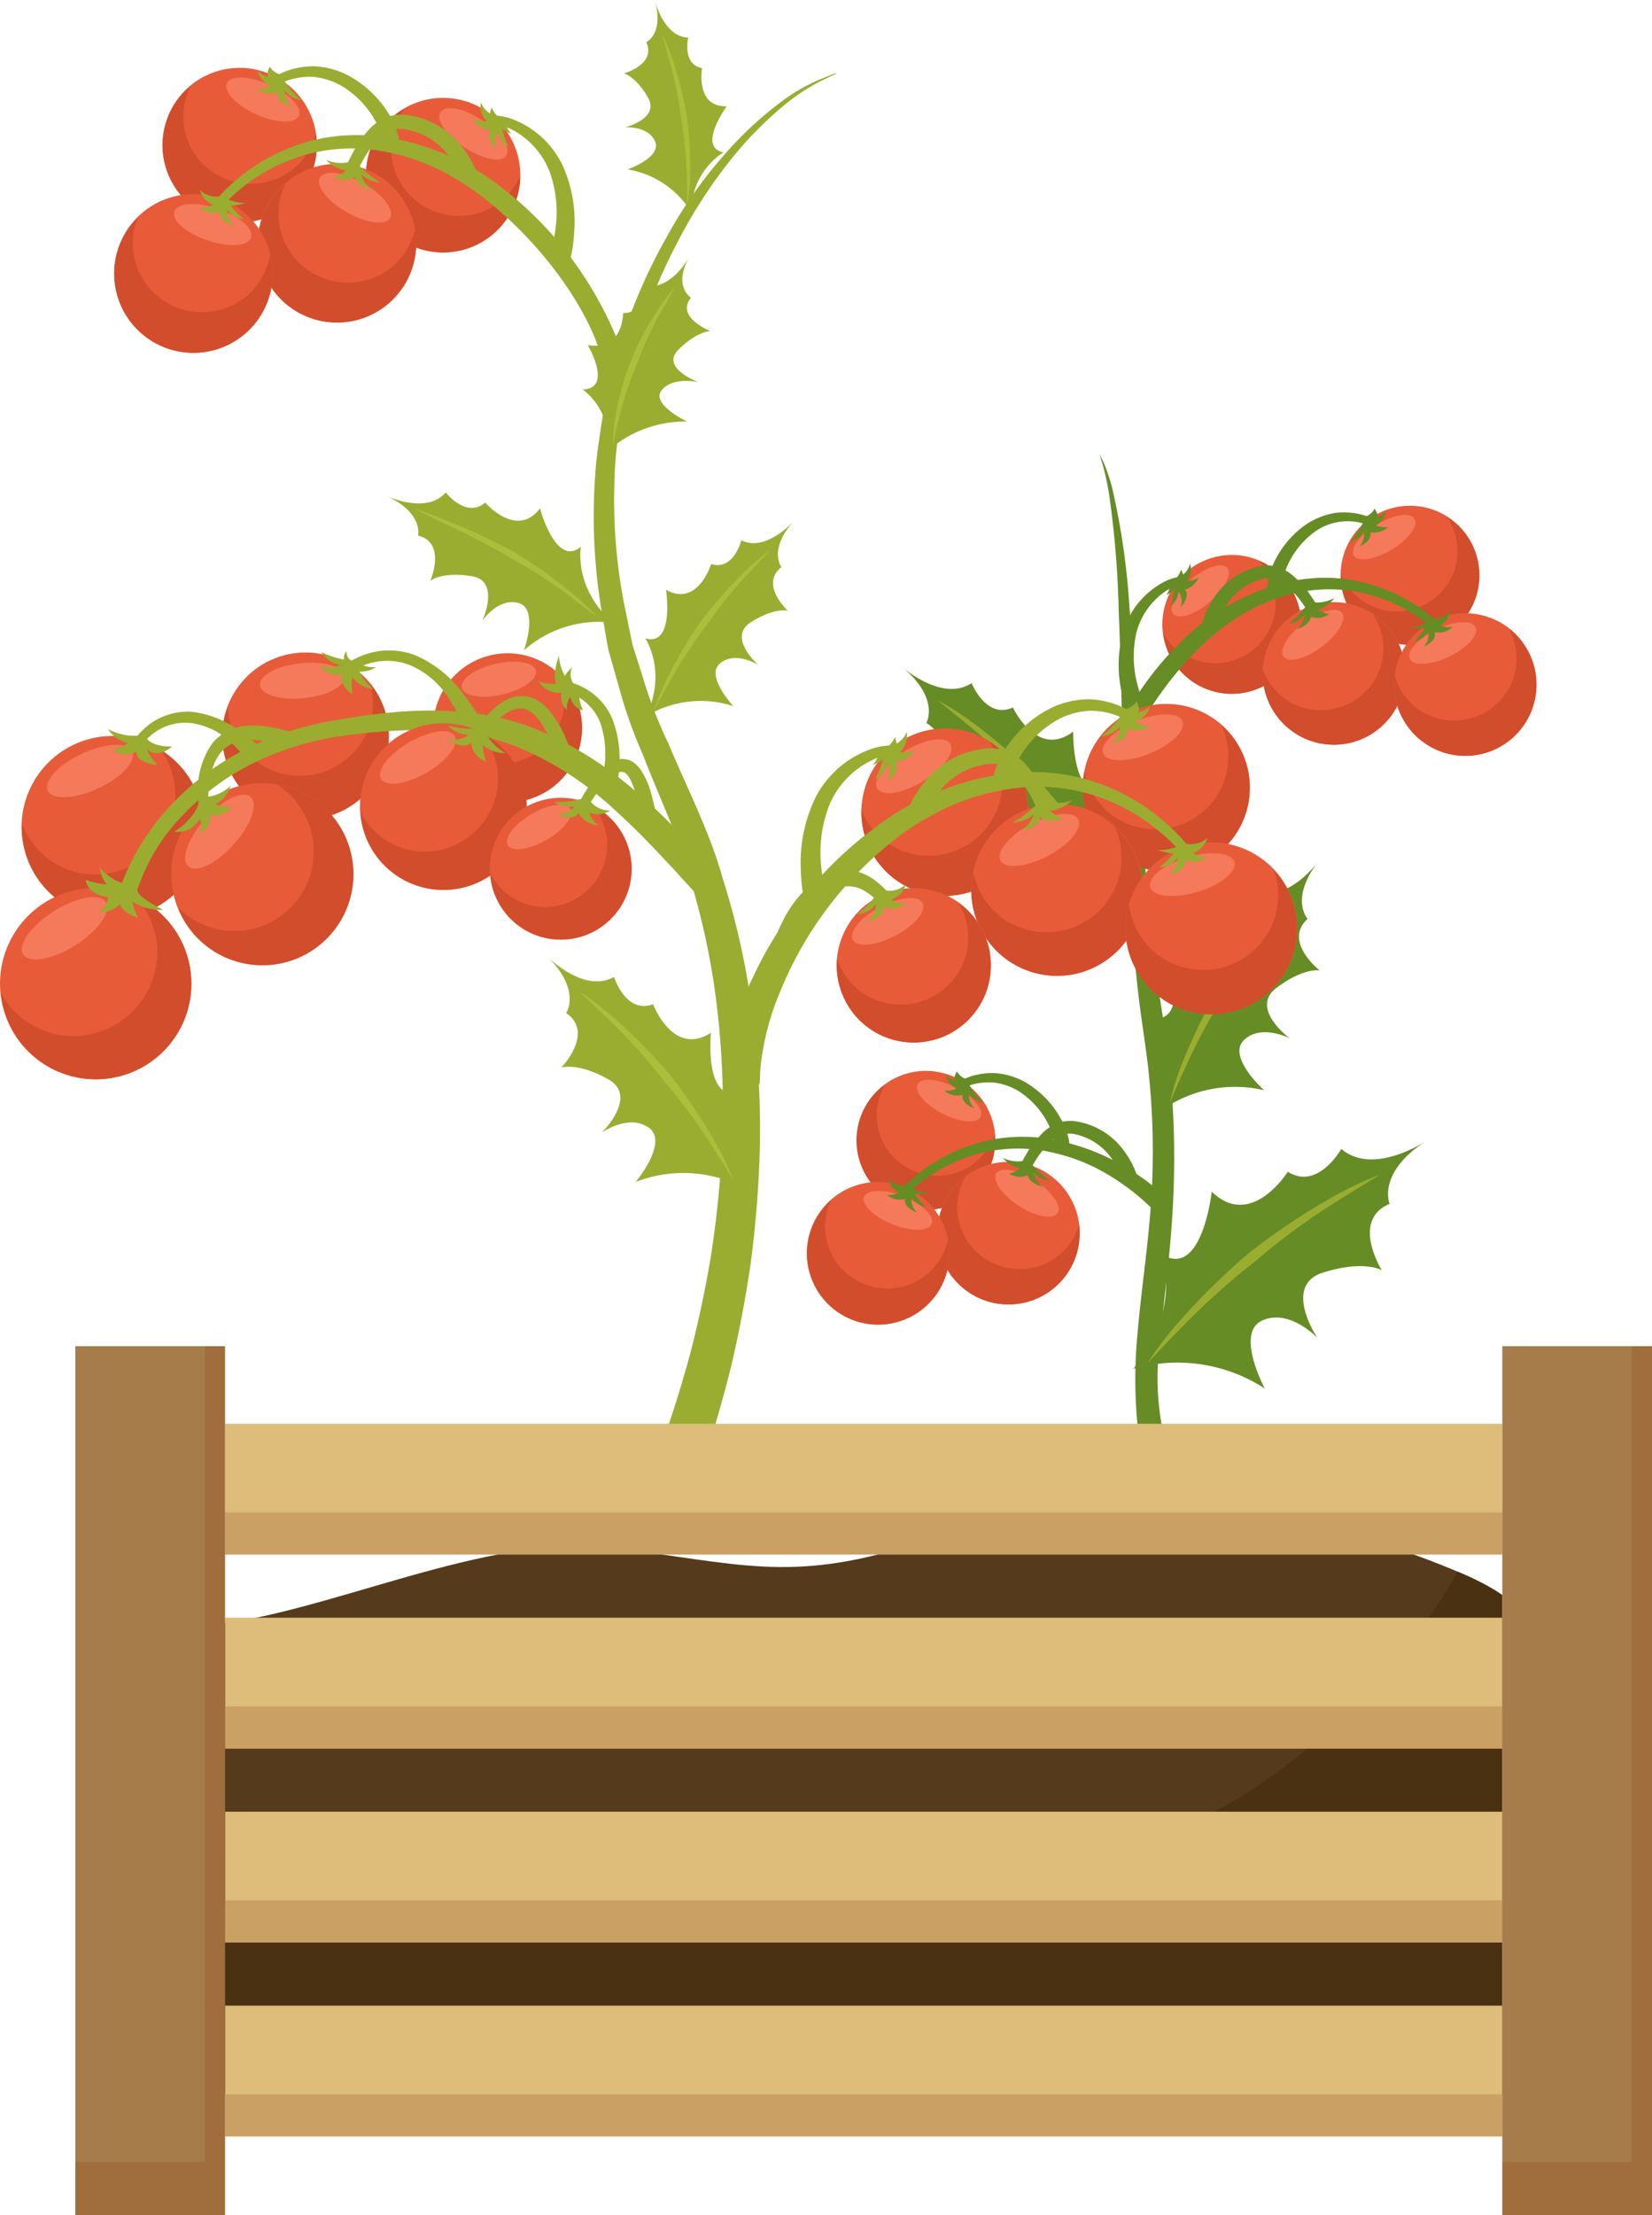 <svg xmlns="http://www.w3.org/2000/svg" width="192.708" height="258.246" viewBox="0 0 192.708 258.246">
  <g id="Grupo_31128" data-name="Grupo 31128" transform="translate(-307.478 -251.594)">
    <g id="Grupo_31108" data-name="Grupo 31108" transform="translate(401.606 304.547)">
      <path id="Trazado_65202" data-name="Trazado 65202" d="M323.492,258.206s.16.3.448.873a21.555,21.555,0,0,1,1.049,3.107,84.37,84.37,0,0,1,1.994,13.735c.993,11.8,1.145,27.862,3.075,42.374.464,3.62,1.161,6.968,1.594,11.268a100.4,100.4,0,0,1,.545,12.3c-.12,8.153-1.258,15.08-1.7,20.31a30.672,30.672,0,0,0,.673,11.132,28.006,28.006,0,0,0,1.185,3.58l-1.826,4.9-.425-1.137a36.523,36.523,0,0,1-1.121-3.548,40.412,40.412,0,0,1-1.153-6.9,55.764,55.764,0,0,1,.1-9.442c.544-6.359,1.618-12.413,1.762-19.229a85.948,85.948,0,0,0-.376-10.4c-.28-3.308-.993-7.088-1.409-11.068-1.754-15.921-1.666-32.019-2.17-43.639a112.642,112.642,0,0,0-1.137-13.679,33.92,33.92,0,0,0-.761-3.436Z" transform="translate(-289.369 -258.206)" fill="#668c25"/>
      <path id="Trazado_65203" data-name="Trazado 65203" d="M323.985,294.887a18.692,18.692,0,0,1,15.337,2.291s-3.484-6.479-.3-7.921,6.431,2.018,6.431,2.018-4.125-6.135.689-7.616c4.8-1.5,6.839-.264,6.839-.264s-3.676-5.822.905-7.744c0,0-1.57-3.668,4.469-7.464,0,0-6.287,4.341-10.107,1.057,0,0-2.715,4.885-6.239,2.667,0,0-4.268,6.815-8.874,2.314,0,0-1.105,10.171-5.774,7.344C327.365,281.568,329.663,288.136,323.985,294.887Z" transform="translate(-285.914 -188.259)" fill="#668c25"/>
      <path id="Trazado_65204" data-name="Trazado 65204" d="M324.186,290.765a39.707,39.707,0,0,1,3.3-4.445,81.675,81.675,0,0,1,8.674-8.569,77.756,77.756,0,0,1,10.163-6.727,41.742,41.742,0,0,1,5.029-2.331s-1.882,1.161-4.693,2.9a76.664,76.664,0,0,0-9.73,7.1,83.505,83.505,0,0,0-8.954,8.065C325.644,289.1,324.186,290.765,324.186,290.765Z" transform="translate(-284.505 -184.706)" fill="#9aad31"/>
      <path id="Trazado_65205" data-name="Trazado 65205" d="M325.316,293.3a14.83,14.83,0,0,1,12.061-2.411s-4.341-3.892-2.354-5.838c2-1.938,5.342-.216,5.342-.216s-4.725-3.476-1.537-5.878,5.037-2.034,5.037-2.034-4.309-3.356-1.41-6.015c0,0-2.154-2.33,1.322-6.783,0,0-3.516,4.933-7.256,3.508,0,0-.713,4.373-3.932,3.668,0,0-1.354,6.239-6.007,4.116,0,0,1.914,7.888-2.33,7.04C324.251,282.454,327.735,286.73,325.316,293.3Z" transform="translate(-284.05 -216.743)" fill="#668c25"/>
      <path id="Trazado_65206" data-name="Trazado 65206" d="M324.514,288.482a31.594,31.594,0,0,1,1.273-4.213,65.412,65.412,0,0,1,4.164-8.729,60.74,60.74,0,0,1,5.782-7.752,31.1,31.1,0,0,1,3.115-3.1s-1.089,1.377-2.723,3.428a63.234,63.234,0,0,0-5.35,7.921,66.223,66.223,0,0,0-4.517,8.441C325.155,286.84,324.514,288.482,324.514,288.482Z" transform="translate(-282.206 -212.776)" fill="#9aad31"/>
      <g id="Grupo_31103" data-name="Grupo 31103" transform="translate(33.022 6.01)">
        <path id="Trazado_65207" data-name="Trazado 65207" d="M332.186,260.793a5.558,5.558,0,0,0-.833.064,5.623,5.623,0,0,0-1.89.737,8.37,8.37,0,0,0-3.628,5.021,12.688,12.688,0,0,0,.216,6.311,12.964,12.964,0,0,0,.689,2.01c.184.489.3.761.3.761l-2.066.833s-.1-.312-.272-.857a17.1,17.1,0,0,1-.6-2.291,14.311,14.311,0,0,1,.288-7.2,9.662,9.662,0,0,1,4.589-5.486,5.815,5.815,0,0,1,3.211-.7Z" transform="translate(-320.434 -251.771)" fill="#668c25"/>
        <g id="Grupo_31099" data-name="Grupo 31099" transform="translate(8.444 5.731)">
          <path id="Trazado_65208" data-name="Trazado 65208" d="M330.1,275.5a8.094,8.094,0,1,0-5.326-10.139A8.088,8.088,0,0,0,330.1,275.5Z" transform="translate(-324.409 -259.672)" fill="#e85b38"/>
          <path id="Trazado_65209" data-name="Trazado 65209" d="M324.421,268.262a7.043,7.043,0,0,0,3.876,3.091,7.059,7.059,0,0,0,7.28-11.6,8.076,8.076,0,1,1-11.156,8.505Z" transform="translate(-324.325 -259.076)" fill="#d14d2c"/>
          <path id="Trazado_65210" data-name="Trazado 65210" d="M324.732,265.492c.617.721,2.523.1,4.253-1.385s2.659-3.276,2.042-3.989-2.515-.088-4.253,1.385C325.036,262.993,324.123,264.771,324.732,265.492Z" transform="translate(-323.466 -258.612)" fill="#f5795b"/>
        </g>
        <path id="Trazado_65211" data-name="Trazado 65211" d="M325.939,268.367s-.016-.257.008-.777a7.649,7.649,0,0,1,.593-2.25,11.205,11.205,0,0,1,4.1-4.99,8.778,8.778,0,0,1,3.267-1.241,8.517,8.517,0,0,1,3.027.192,12.166,12.166,0,0,1,2.675,1.113l-.392.7a12.336,12.336,0,0,0-2.49-.881,6.6,6.6,0,0,0-5.366,1.177,9.833,9.833,0,0,0-3.316,4.5,6.431,6.431,0,0,0-.376,1.65c0,.44.024.737.024.737Z" transform="translate(-305.274 -258.279)" fill="#668c25"/>
        <g id="Grupo_31100" data-name="Grupo 31100" transform="translate(29.23)">
          <path id="Trazado_65212" data-name="Trazado 65212" d="M331.478,274.3a8.1,8.1,0,1,0-3.62-10.868A8.105,8.105,0,0,0,331.478,274.3Z" transform="translate(-327.004 -258.956)" fill="#e85b38"/>
          <path id="Trazado_65213" data-name="Trazado 65213" d="M327.01,265.716a7.031,7.031,0,0,0,3.324,3.676,7.14,7.14,0,0,0,9.578-3.2,7.041,7.041,0,0,0-.536-7.072,8.076,8.076,0,1,1-12.365,6.6Z" transform="translate(-326.982 -257.831)" fill="#d14d2c"/>
          <path id="Trazado_65214" data-name="Trazado 65214" d="M327.291,263.829c.5.809,2.475.5,4.429-.689s3.147-2.8,2.659-3.6-2.467-.489-4.429.689S326.81,263.028,327.291,263.829Z" transform="translate(-325.748 -258.033)" fill="#f5795b"/>
        </g>
        <path id="Trazado_65215" data-name="Trazado 65215" d="M323.958,294.458a7.74,7.74,0,0,0,.16-1.354c-.016-.465-.793-1.986-.737-2.955a15.286,15.286,0,0,1,.569-5.59A38.293,38.293,0,0,1,335.2,266.292a28.843,28.843,0,0,1,4.845-3.372,26.465,26.465,0,0,1,5.254-2.138,19.673,19.673,0,0,1,5.31-.777,18.459,18.459,0,0,1,4.749.577,20.027,20.027,0,0,1,6.463,2.915,15.687,15.687,0,0,1,2.114,1.714l-.657.657a13.419,13.419,0,0,0-2.026-1.522,18.707,18.707,0,0,0-6.175-2.587,18.025,18.025,0,0,0-9.306.448A21.809,21.809,0,0,0,340.9,264.4a27.063,27.063,0,0,0-4.365,3.355c-5.382,5.142-9.41,12.189-10.572,17.523a30.577,30.577,0,0,0-.5,7.384c-.032.7.777.48.809.905l.072.681Z" transform="translate(-323.355 -251.607)" fill="#668c25"/>
        <path id="Trazado_65216" data-name="Trazado 65216" d="M324.978,266.9a9.825,9.825,0,0,1,1.233-2.947,8.619,8.619,0,0,1,5.662-4.06,4.549,4.549,0,0,1,1.041-.056,3.562,3.562,0,0,1,1.041.192,5.534,5.534,0,0,1,1.7.985,11.364,11.364,0,0,1,2.122,2.411,17.482,17.482,0,0,1,1.514,2.667l-1.105.513a17.817,17.817,0,0,0-1.474-2.435,10.025,10.025,0,0,0-1.93-2.058,4.24,4.24,0,0,0-1.249-.7,2.437,2.437,0,0,0-.689-.1,3.1,3.1,0,0,0-.713.072,7.033,7.033,0,0,0-4.469,3.459,8.139,8.139,0,0,0-.953,2.507Z" transform="translate(-311.977 -252.868)" fill="#668c25"/>
        <g id="Grupo_31101" data-name="Grupo 31101" transform="translate(20.139 11.23)">
          <path id="Trazado_65217" data-name="Trazado 65217" d="M330.288,276.019a8.312,8.312,0,1,0-3.452-11.236A8.312,8.312,0,0,0,330.288,276.019Z" transform="translate(-325.869 -260.358)" fill="#e85b38"/>
          <path id="Trazado_65218" data-name="Trazado 65218" d="M325.882,267.008a7.232,7.232,0,0,0,3.332,3.852,7.343,7.343,0,0,0,9.915-3.051,7.236,7.236,0,0,0-.376-7.272,8.293,8.293,0,1,1-12.87,6.471Z" transform="translate(-325.852 -259.108)" fill="#d14d2c"/>
          <path id="Trazado_65219" data-name="Trazado 65219" d="M326.313,265.933c.577.777,2.579.256,4.453-1.153s2.931-3.179,2.354-3.948-2.579-.256-4.453,1.145C326.786,263.395,325.737,265.164,326.313,265.933Z" transform="translate(-323.865 -259.571)" fill="#f5795b"/>
        </g>
        <g id="Grupo_31102" data-name="Grupo 31102" transform="translate(35.464 12.53)">
          <path id="Trazado_65220" data-name="Trazado 65220" d="M331.693,275.882a8.311,8.311,0,1,0-2.643-11.46A8.314,8.314,0,0,0,331.693,275.882Z" transform="translate(-327.783 -260.521)" fill="#e85b38"/>
          <path id="Trazado_65221" data-name="Trazado 65221" d="M327.849,266.276a7.225,7.225,0,0,0,3.035,4.084,7.32,7.32,0,0,0,10.107-2.331,7.24,7.24,0,0,0,.152-7.288,8.293,8.293,0,1,1-13.294,5.534Z" transform="translate(-327.759 -258.972)" fill="#d14d2c"/>
          <path id="Trazado_65222" data-name="Trazado 65222" d="M328.078,264.934c.425.873,2.483.745,4.6-.272s3.484-2.555,3.067-3.428-2.475-.753-4.589.272S327.662,264.061,328.078,264.934Z" transform="translate(-326.234 -259.608)" fill="#f5795b"/>
        </g>
        <path id="Trazado_65223" data-name="Trazado 65223" d="M328.236,261.291a11.094,11.094,0,0,1-1.986,2.042,3.123,3.123,0,0,0,1.858-1.081,2.486,2.486,0,0,1-.977,1.722s1.722-.513,1.674-1.578c0,0,.713.665,2.162-.208a3.475,3.475,0,0,1-1.313-.545,3.588,3.588,0,0,0,1.922-1.345,4.028,4.028,0,0,1-2.25.521Z" transform="translate(-303.062 -249.553)" fill="#668c25"/>
        <path id="Trazado_65224" data-name="Trazado 65224" d="M329.548,261.936a7.705,7.705,0,0,1-1.466,2.13,2.458,2.458,0,0,0,1.594-1.185,2.019,2.019,0,0,1-.521,1.762s1.594-.625,1.273-1.666a2.376,2.376,0,0,0,2.123-.633,2.48,2.48,0,0,1-1.466-.168,2.2,2.2,0,0,0,1.161-1.69,2.331,2.331,0,0,1-1.906.9Z" transform="translate(-290.222 -248.236)" fill="#668c25"/>
        <path id="Trazado_65225" data-name="Trazado 65225" d="M328.616,260.48a8.02,8.02,0,0,1-1.473,2.13,2.482,2.482,0,0,0,1.6-1.185,2.02,2.02,0,0,1-.537,1.762s1.61-.625,1.273-1.666a2.391,2.391,0,0,0,2.13-.633,2.483,2.483,0,0,1-1.465-.168,2.2,2.2,0,0,0,1.161-1.69,2.352,2.352,0,0,1-1.906.905Z" transform="translate(-296.803 -258.433)" fill="#668c25"/>
        <path id="Trazado_65226" data-name="Trazado 65226" d="M324.973,262.234a7.973,7.973,0,0,1-.448,2.555,2.46,2.46,0,0,0,.953-1.746,2.024,2.024,0,0,1,.256,1.818s1.2-1.233.465-2.042c0,0,.945-.08,1.674-1.449a2.55,2.55,0,0,1-1.41.448,2.2,2.2,0,0,0,.361-2.018,2.347,2.347,0,0,1-1.362,1.61Z" transform="translate(-315.151 -253.051)" fill="#668c25"/>
        <path id="Trazado_65227" data-name="Trazado 65227" d="M329.9,260.648a4.756,4.756,0,0,1-1.866.649,4.031,4.031,0,0,0,2.387-.176C331.145,260.608,329.9,260.648,329.9,260.648Z" transform="translate(-290.586 -247.108)" fill="#668c25"/>
        <path id="Trazado_65228" data-name="Trazado 65228" d="M324.883,260.587a2.262,2.262,0,0,1-.417,1,3.1,3.1,0,0,0,1.153-.961c.328-.545-.2-.561-.2-.561Z" transform="translate(-315.565 -251.179)" fill="#668c25"/>
        <path id="Trazado_65229" data-name="Trazado 65229" d="M324.6,260.9c.321-.1.641-1.017.641-1.017s.489.905.168,1.065A1.171,1.171,0,0,1,324.6,260.9Z" transform="translate(-314.612 -252.441)" fill="#668c25"/>
        <path id="Trazado_65230" data-name="Trazado 65230" d="M327.381,259.917s.761-.368.937-.921c0,0,.617.817.184,1.177a.8.8,0,0,1-.873.136Z" transform="translate(-295.135 -258.679)" fill="#668c25"/>
      </g>
      <g id="Grupo_31107" data-name="Grupo 31107" transform="translate(0 71.897)">
        <path id="Trazado_65231" data-name="Trazado 65231" d="M335.477,275.923s-.008-.264-.072-.785a7.219,7.219,0,0,0-.745-2.2,11.2,11.2,0,0,0-4.429-4.7,8.562,8.562,0,0,0-3.348-1.009,8.215,8.215,0,0,0-3,.393,12.5,12.5,0,0,0-2.6,1.289l.448.689a10.957,10.957,0,0,1,2.427-1.057,7.245,7.245,0,0,1,2.619-.208,7.415,7.415,0,0,1,2.8,1.017,9.742,9.742,0,0,1,3.62,4.269,6.1,6.1,0,0,1,.481,1.61,7.191,7.191,0,0,1,.032.745Z" transform="translate(-304.83 -266.964)" fill="#668c25"/>
        <g id="Grupo_31104" data-name="Grupo 31104" transform="translate(5.787)">
          <path id="Trazado_65232" data-name="Trazado 65232" d="M332.152,282.26a8.1,8.1,0,1,1,2.875-11.084A8.1,8.1,0,0,1,332.152,282.26Z" transform="translate(-319.954 -267.183)" fill="#e85b38"/>
          <path id="Trazado_65233" data-name="Trazado 65233" d="M336.085,273.117a7.056,7.056,0,0,1-3.067,3.892,7.13,7.13,0,0,1-9.779-2.531,7.046,7.046,0,0,1,.048-7.1,8.074,8.074,0,1,0,12.8,5.734Z" transform="translate(-319.947 -265.785)" fill="#d14d2c"/>
          <path id="Trazado_65234" data-name="Trazado 65234" d="M328.276,271.64c-.432.841-2.435.665-4.469-.384s-3.324-2.579-2.891-3.412,2.427-.665,4.453.384S328.7,270.807,328.276,271.64Z" transform="translate(-313.795 -266.285)" fill="#f5795b"/>
        </g>
        <path id="Trazado_65235" data-name="Trazado 65235" d="M322.6,272.417a20.019,20.019,0,0,1,6.254-3.348,18.568,18.568,0,0,1,4.693-.9,19.841,19.841,0,0,1,5.342.408,26.414,26.414,0,0,1,5.4,1.778,29.006,29.006,0,0,1,5.053,3.027,31.538,31.538,0,0,1,2.755,2.37c-.32.673-.641,1.354-.953,2.034a39.1,39.1,0,0,0-3.027-2.851,26.881,26.881,0,0,0-4.573-3.043,21.581,21.581,0,0,0-5.021-1.858,18,18,0,0,0-9.314.184,18.9,18.9,0,0,0-5.99,3,13.7,13.7,0,0,0-1.906,1.658l-.7-.609A16.39,16.39,0,0,1,322.6,272.417Z" transform="translate(-309.596 -260.455)" fill="#668c25"/>
        <path id="Trazado_65236" data-name="Trazado 65236" d="M336.584,274.457a10.044,10.044,0,0,0-1.434-2.859,8.548,8.548,0,0,0-5.926-3.66,4.586,4.586,0,0,0-1.049.008,3.7,3.7,0,0,0-1.025.264,5.473,5.473,0,0,0-1.626,1.1,11.56,11.56,0,0,0-1.946,2.555,16.624,16.624,0,0,0-1.322,2.763l1.129.425a16.675,16.675,0,0,1,1.305-2.515,10.245,10.245,0,0,1,1.778-2.195,4.334,4.334,0,0,1,1.2-.777,1.9,1.9,0,0,1,.681-.152,3.112,3.112,0,0,1,.721.008,7.021,7.021,0,0,1,4.685,3.147,8.143,8.143,0,0,1,1.129,2.451Z" transform="translate(-298.025 -262.087)" fill="#668c25"/>
        <g id="Grupo_31105" data-name="Grupo 31105" transform="translate(15.201 10.6)">
          <path id="Trazado_65237" data-name="Trazado 65237" d="M333.828,283.884a8.312,8.312,0,1,1,2.675-11.452A8.318,8.318,0,0,1,333.828,283.884Z" transform="translate(-321.129 -268.507)" fill="#e85b38"/>
          <path id="Trazado_65238" data-name="Trazado 65238" d="M337.669,274.308a7.257,7.257,0,0,1-3.052,4.068,7.339,7.339,0,0,1-10.107-2.363,7.217,7.217,0,0,1-.12-7.288,8.293,8.293,0,1,0,13.279,5.582Z" transform="translate(-321.119 -266.972)" fill="#d14d2c"/>
          <path id="Trazado_65239" data-name="Trazado 65239" d="M329.242,273.676c-.528.817-2.555.44-4.525-.841s-3.139-2.971-2.619-3.788c.537-.809,2.555-.433,4.525.849S329.762,272.867,329.242,273.676Z" transform="translate(-315.206 -267.709)" fill="#f5795b"/>
        </g>
        <g id="Grupo_31106" data-name="Grupo 31106" transform="translate(0 12.942)">
          <path id="Trazado_65240" data-name="Trazado 65240" d="M332.427,283.845a8.318,8.318,0,1,1,1.85-11.6A8.322,8.322,0,0,1,332.427,283.845Z" transform="translate(-319.231 -268.799)" fill="#e85b38"/>
          <path id="Trazado_65241" data-name="Trazado 65241" d="M335.677,273.679a7.231,7.231,0,0,1-2.755,4.277,7.331,7.331,0,0,1-10.243-1.634,7.224,7.224,0,0,1-.641-7.256,8.292,8.292,0,1,0,13.639,4.613Z" transform="translate(-319.222 -266.93)" fill="#d14d2c"/>
          <path id="Trazado_65242" data-name="Trazado 65242" d="M328,272.78c-.352.9-2.411.913-4.589.04s-3.66-2.306-3.3-3.2,2.418-.921,4.6-.04C326.887,270.441,328.36,271.883,328,272.78Z" transform="translate(-313.443 -267.889)" fill="#f5795b"/>
        </g>
        <path id="Trazado_65243" data-name="Trazado 65243" d="M325.489,269.218a10.833,10.833,0,0,0,2.122,1.9,3.1,3.1,0,0,1-1.93-.953,2.484,2.484,0,0,0,1.089,1.658s-1.754-.4-1.778-1.466c0,0-.673.713-2.17-.048a3.449,3.449,0,0,0,1.273-.649,3.6,3.6,0,0,1-2.01-1.209,4.066,4.066,0,0,0,2.282.376Z" transform="translate(-299.231 -258.313)" fill="#668c25"/>
        <path id="Trazado_65244" data-name="Trazado 65244" d="M323.356,270.009a7.87,7.87,0,0,0,1.61,2.026,2.488,2.488,0,0,1-1.674-1.065,2.012,2.012,0,0,0,.649,1.722s-1.642-.512-1.385-1.578a2.4,2.4,0,0,1-2.162-.48,2.577,2.577,0,0,0,1.45-.272,2.216,2.216,0,0,1-1.273-1.61,2.344,2.344,0,0,0,1.962.769Z" transform="translate(-311.089 -256.189)" fill="#668c25"/>
        <path id="Trazado_65245" data-name="Trazado 65245" d="M324.194,268.494a7.847,7.847,0,0,0,1.61,2.026,2.5,2.5,0,0,1-1.682-1.073,2.049,2.049,0,0,0,.657,1.722s-1.642-.512-1.386-1.578a2.37,2.37,0,0,1-2.162-.48,2.5,2.5,0,0,0,1.449-.272,2.232,2.232,0,0,1-1.281-1.6,2.373,2.373,0,0,0,1.97.761Z" transform="translate(-305.216 -266.808)" fill="#668c25"/>
        <path id="Trazado_65246" data-name="Trazado 65246" d="M321.4,268.889a4.585,4.585,0,0,0,1.906.521,3.971,3.971,0,0,1-2.387-.008C320.154,268.937,321.4,268.889,321.4,268.889Z" transform="translate(-309.128 -255.229)" fill="#668c25"/>
        <path id="Trazado_65247" data-name="Trazado 65247" d="M322.662,268.048a2,2,0,0,1-.993-.857s-.568.857-.112,1.185a.817.817,0,0,0,.873.08Z" transform="translate(-304.173 -267.13)" fill="#668c25"/>
      </g>
      <path id="Trazado_65248" data-name="Trazado 65248" d="M345.942,286.741a15.409,15.409,0,0,0-12.781.28s3.524-4.941,1.057-6.455-5.47.985-5.47.985,4.02-4.589.24-6.311-5.574-.937-5.574-.937,3.62-4.373.072-6.423c0,0,1.666-2.843-2.875-6.583,0,0,4.693,4.213,8.161,1.93,0,0,1.714,4.277,4.821,2.835,0,0,2.779,6.023,7.032,2.819,0,0-.168,8.441,3.948,6.615C344.573,275.5,342,280.63,345.942,286.741Z" transform="translate(-309.561 -236.542)" fill="#668c25"/>
      <path id="Trazado_65249" data-name="Trazado 65249" d="M341.048,282.7a32.858,32.858,0,0,0-2.227-3.989,68.883,68.883,0,0,0-6.207-7.92A63.673,63.673,0,0,0,325,264.219a35.081,35.081,0,0,0-3.868-2.435s1.41,1.145,3.54,2.867a64.088,64.088,0,0,1,7.216,6.831,68.3,68.3,0,0,1,6.487,7.544C340.03,281.182,341.048,282.7,341.048,282.7Z" transform="translate(-305.924 -233.122)" fill="#9aad31"/>
    </g>
    <path id="Trazado_65250" data-name="Trazado 65250" d="M310.462,289.183c14.063-1.217,32.819-10.892,47.531-9.074s20.6,4.084,34.573-.224,20.6-7.952,32.371-6.135,32.178,8.321,36.872,11.877v58.2h-149Z" transform="translate(20.914 151.928)" fill="#553b1c"/>
    <path id="Trazado_65251" data-name="Trazado 65251" d="M310.6,307.25l1.2,28.158h149V277.218a27.51,27.51,0,0,0-5.253-2.747c-3.115,6.831-26.685,38.329-53.57,32.115C375.379,300.427,346.74,328.8,310.6,307.25Z" transform="translate(21.916 160.337)" fill="#4a3112"/>
    <g id="Grupo_31126" data-name="Grupo 31126" transform="translate(307.478 251.594)">
      <path id="Trazado_65252" data-name="Trazado 65252" d="M331.181,263.579a7.576,7.576,0,0,0-1-.1,7.135,7.135,0,0,0-2.395.521,10.179,10.179,0,0,0-5.27,5.294,15.194,15.194,0,0,0-.945,7.544,17.619,17.619,0,0,0,.432,2.531c.136.608.216.953.216.953l-2.627.6s-.056-.385-.16-1.073a19.469,19.469,0,0,1-.272-2.843,17.365,17.365,0,0,1,1.714-8.521,11.634,11.634,0,0,1,6.5-5.646,7.123,7.123,0,0,1,3.956-.216Z" transform="translate(-225.739 -175.524)" fill="#9aad31"/>
      <g id="Grupo_31109" data-name="Grupo 31109" transform="translate(100.47 84.922)">
        <path id="Trazado_65253" data-name="Trazado 65253" d="M325.436,280.691a9.756,9.756,0,1,0-4.389-13.07A9.762,9.762,0,0,0,325.436,280.691Z" transform="translate(-320.023 -262.198)" fill="#e85b38"/>
        <path id="Trazado_65254" data-name="Trazado 65254" d="M320.03,270.374a8.484,8.484,0,0,0,4.02,4.429,8.605,8.605,0,0,0,11.532-3.892,8.485,8.485,0,0,0-.657-8.521,9.732,9.732,0,1,1-14.9,7.984Z" transform="translate(-319.999 -260.85)" fill="#d14d2c"/>
        <path id="Trazado_65255" data-name="Trazado 65255" d="M320.372,268.092c.593.969,2.979.593,5.334-.841s3.78-3.387,3.2-4.356-2.987-.593-5.334.849S319.779,267.123,320.372,268.092Z" transform="translate(-318.515 -261.083)" fill="#f5795b"/>
      </g>
      <path id="Trazado_65256" data-name="Trazado 65256" d="M321.943,271.271s.032-.3.16-.929a9.414,9.414,0,0,1,1.137-2.571,13.523,13.523,0,0,1,5.83-5.149,10.455,10.455,0,0,1,4.132-.849,10.246,10.246,0,0,1,3.556.8,14.653,14.653,0,0,1,2.971,1.834l-.609.769a14.169,14.169,0,0,0-2.795-1.522,8.709,8.709,0,0,0-3.124-.536,8.83,8.83,0,0,0-3.476.913,11.761,11.761,0,0,0-4.805,4.725,8.188,8.188,0,0,0-.769,1.89c-.08.521-.1.881-.1.881Z" transform="translate(-206.098 -180.253)" fill="#9aad31"/>
      <g id="Grupo_31110" data-name="Grupo 31110" transform="translate(126.294 82.062)">
        <path id="Trazado_65257" data-name="Trazado 65257" d="M327.319,279.527a9.757,9.757,0,1,0-2.242-13.615A9.761,9.761,0,0,0,327.319,279.527Z" transform="translate(-323.248 -261.841)" fill="#e85b38"/>
        <path id="Trazado_65258" data-name="Trazado 65258" d="M323.414,267.644A8.505,8.505,0,1,0,339.4,262.15a9.73,9.73,0,1,1-15.985,5.494Z" transform="translate(-323.227 -259.672)" fill="#d14d2c"/>
        <path id="Trazado_65259" data-name="Trazado 65259" d="M323.6,266.549c.433,1.049,2.843,1.057,5.406.024s4.277-2.739,3.852-3.788-2.851-1.057-5.406-.016S323.179,265.5,323.6,266.549Z" transform="translate(-321.206 -260.771)" fill="#f5795b"/>
      </g>
      <path id="Trazado_65260" data-name="Trazado 65260" d="M313.286,261.468a3.2,3.2,0,0,0,1.866.376,3.222,3.222,0,0,1-1.986.521c-.913-.192-.36-1.137-.36-1.137Z" transform="translate(-271.297 -184.072)" fill="#9aad31"/>
      <path id="Trazado_65261" data-name="Trazado 65261" d="M315.451,261.487a8.309,8.309,0,0,1,2.843.417A7.391,7.391,0,0,1,323,266.044a12.983,12.983,0,0,1,.793,6.207c-.192,1.666-.409,2.763-.409,2.763l-1.834-.433s.248-1.009.5-2.531a11.284,11.284,0,0,0-.408-5.43,6.067,6.067,0,0,0-3.732-3.58,7.32,7.32,0,0,0-2.443-.48Z" transform="translate(-251.598 -182.305)" fill="#9aad31"/>
      <g id="Grupo_31111" data-name="Grupo 31111" transform="translate(50.518 76.158)">
        <path id="Trazado_65262" data-name="Trazado 65262" d="M330.677,272.665a8.686,8.686,0,1,1-5.342-11.076A8.692,8.692,0,0,1,330.677,272.665Z" transform="translate(-313.786 -261.103)" fill="#e85b38"/>
        <path id="Trazado_65263" data-name="Trazado 65263" d="M328.483,261.415a7.51,7.51,0,0,1,.192,5.31,7.669,7.669,0,0,1-9.762,4.717,7.55,7.55,0,0,1-4.877-5.846,8.663,8.663,0,1,0,14.448-4.181Z" transform="translate(-313.746 -258.919)" fill="#d14d2c"/>
        <path id="Trazado_65264" data-name="Trazado 65264" d="M322.879,262.274c.224.977-1.53,2.227-3.924,2.771s-4.509.2-4.733-.785,1.529-2.219,3.916-2.771S322.647,261.281,322.879,262.274Z" transform="translate(-310.873 -260.243)" fill="#f5795b"/>
      </g>
      <path id="Trazado_65265" data-name="Trazado 65265" d="M312.313,264.063s.224-.208.609-.585a10.536,10.536,0,0,1,1.962-1.37,8.671,8.671,0,0,1,7.1-.5,13.552,13.552,0,0,1,5.59,4.453,30.1,30.1,0,0,1,1.858,2.675l-1.914.961-.328-.745a10.339,10.339,0,0,0-1.017-1.9,10.052,10.052,0,0,0-4.661-4.229,7.405,7.405,0,0,0-6.119.264,7.753,7.753,0,0,0-2.394,1.706Z" transform="translate(-273.591 -185.242)" fill="#9aad31"/>
      <g id="Grupo_31112" data-name="Grupo 31112" transform="translate(25.909 76.072)">
        <path id="Trazado_65266" data-name="Trazado 65266" d="M329.165,275.1a9.721,9.721,0,1,1-4.445-13.014A9.719,9.719,0,0,1,329.165,275.1Z" transform="translate(-310.713 -261.093)" fill="#e85b38"/>
        <path id="Trazado_65267" data-name="Trazado 65267" d="M327.956,261.548a8.459,8.459,0,0,1-.5,5.934,8.578,8.578,0,0,1-11.477,3.916,8.45,8.45,0,0,1-4.645-7.144,9.7,9.7,0,1,0,16.626-2.707Z" transform="translate(-310.674 -257.902)" fill="#d14d2c"/>
        <path id="Trazado_65268" data-name="Trazado 65268" d="M321.152,262.821c.12,1.121-1.994,2.267-4.725,2.555s-5.037-.384-5.157-1.505,1.986-2.275,4.725-2.563S321.032,261.692,321.152,262.821Z" transform="translate(-306.849 -260.056)" fill="#f5795b"/>
      </g>
      <path id="Trazado_65269" data-name="Trazado 65269" d="M309.352,266.358a8.012,8.012,0,0,1,1.642-2.243,7.452,7.452,0,0,1,5.742-2.13,11.75,11.75,0,0,1,5.7,2.315c1.354.985,2.195,1.73,2.195,1.73l-1.578,1.466a12.728,12.728,0,0,0-1.682-1.858,8.393,8.393,0,0,0-4.749-2.346,6.206,6.206,0,0,0-4.885,1.626,6.628,6.628,0,0,0-1.538,1.946Z" transform="translate(-294.344 -178.999)" fill="#9aad31"/>
      <g id="Grupo_31113" data-name="Grupo 31113" transform="translate(2.514 85.796)">
        <path id="Trazado_65270" data-name="Trazado 65270" d="M328.951,274.3a10.623,10.623,0,1,1-9.17-11.9A10.639,10.639,0,0,1,328.951,274.3Z" transform="translate(-307.792 -262.307)" fill="#e85b38"/>
        <path id="Trazado_65271" data-name="Trazado 65271" d="M324.046,262.517a9.227,9.227,0,0,1,1.562,6.311,9.374,9.374,0,0,1-10.491,8.089,9.209,9.209,0,0,1-7.312-5.766,10.593,10.593,0,1,0,16.242-8.633Z" transform="translate(-307.739 -260.834)" fill="#d14d2c"/>
        <path id="Trazado_65272" data-name="Trazado 65272" d="M318.111,263.209c.521,1.121-1.273,3.051-3.988,4.309s-5.358,1.377-5.87.256,1.265-3.059,3.988-4.309C314.964,262.2,317.591,262.088,318.111,263.209Z" transform="translate(-305.193 -261.398)" fill="#f5795b"/>
      </g>
      <path id="Trazado_65273" data-name="Trazado 65273" d="M322.143,417.083l.761-1.754c.48-1.161,1.153-2.9,1.954-5.15.777-2.258,1.634-5.037,2.507-8.249.841-3.236,1.65-6.911,2.346-10.956A121.939,121.939,0,0,0,331.08,377.8a101.543,101.543,0,0,0-.433-14.768,85.038,85.038,0,0,0-3.027-15.489c-1.345-5.3-3.708-10.019-5.782-15.417a54.37,54.37,0,0,1-2.819-7.984l-1.177-4.125c-.288-1.385-.489-2.779-.737-4.165a67,67,0,0,1-.825-16.37c.152-2.667.673-5.238.993-7.777.649-2.475,1.089-4.949,1.874-7.256a63.681,63.681,0,0,1,5.4-12.55,52.236,52.236,0,0,1,6.575-9.466,42.568,42.568,0,0,1,6.439-6.111,21.3,21.3,0,0,1,4.9-2.907c1.209-.489,1.866-.761,1.866-.761l.024.08-1.8.881a23.282,23.282,0,0,0-4.645,3.147,43,43,0,0,0-6.046,6.287,58.6,58.6,0,0,0-6.078,9.514,62.118,62.118,0,0,0-4.9,12.4c-.7,2.266-1.049,4.685-1.61,7.1-.232,2.475-.665,4.981-.729,7.552a63.6,63.6,0,0,0,1.273,15.753l.817,3.964,1.225,3.852a52.247,52.247,0,0,0,2.979,7.688c2.074,4.973,4.805,10.259,6.295,15.617a88.405,88.405,0,0,1,3.524,16.082,103.7,103.7,0,0,1,.825,15.368,126.867,126.867,0,0,1-1.105,13.751c-.625,4.229-1.385,8.073-2.171,11.452-.833,3.38-1.666,6.295-2.418,8.673-.777,2.387-1.449,4.237-1.938,5.51-.521,1.273-2.034.184-2.547.312C322.623,418.324,322.143,417.083,322.143,417.083Z" transform="translate(-246.845 -244.144)" fill="#9aad31"/>
      <path id="Trazado_65274" data-name="Trazado 65274" d="M376.611,283.208s-.889-.969-2.442-2.675c-1.554-1.658-3.748-4.068-6.6-6.679a39.1,39.1,0,0,0-10.723-7.256c-4.293-1.946-9.442-2.531-14.592-2.346a74.789,74.789,0,0,0-7.664.753A35.034,35.034,0,0,0,327.438,267a29.1,29.1,0,0,0-10.748,7.272,22.153,22.153,0,0,0-4.861,7.7,6.7,6.7,0,0,0-.6,3.083l-2.034.208a9.327,9.327,0,0,1,.817-3.957,27.331,27.331,0,0,1,5.358-8.273,31.214,31.214,0,0,1,11.372-7.777,36.97,36.97,0,0,1,7.464-2.122,79.574,79.574,0,0,1,7.928-1.065c5.326-.392,10.932.016,15.753,1.978a42.282,42.282,0,0,1,11.8,7.352c3.115,2.563,5.958,5.814,7.664,7.416,1.65,1.6,1.706,2.018,1.706,2.018Z" transform="translate(-295.491 -179.095)" fill="#9aad31"/>
      <g id="Grupo_31114" data-name="Grupo 31114" transform="translate(0 103.512)">
        <path id="Trazado_65275" data-name="Trazado 65275" d="M329.8,275.675a11.16,11.16,0,1,1-11.164-11.156A11.163,11.163,0,0,1,329.8,275.675Z" transform="translate(-307.478 -264.519)" fill="#e85b38"/>
        <path id="Trazado_65276" data-name="Trazado 65276" d="M323.253,264.654a9.69,9.69,0,0,1,2.483,6.359,9.847,9.847,0,0,1-9.85,9.843,9.69,9.69,0,0,1-8.393-5.013,11.131,11.131,0,1,0,15.761-11.188Z" transform="translate(-307.38 -263.573)" fill="#d14d2c"/>
        <path id="Trazado_65277" data-name="Trazado 65277" d="M317.616,265.242c.689,1.1-.913,3.347-3.58,5.037s-5.382,2.146-6.079,1.049.913-3.348,3.572-5.03C314.2,264.617,316.927,264.153,317.616,265.242Z" transform="translate(-305.258 -263.576)" fill="#f5795b"/>
      </g>
      <path id="Trazado_65278" data-name="Trazado 65278" d="M310.661,273.135a16.937,16.937,0,0,1-.3-2.843,9.236,9.236,0,0,1,1.754-6.183,5.781,5.781,0,0,1,3.2-1.834,9.891,9.891,0,0,1,3.083,0,19.863,19.863,0,0,1,2.851.649l-.617,1.786a17.753,17.753,0,0,0-2.507-.7,8.448,8.448,0,0,0-2.539-.136,4.187,4.187,0,0,0-2.379,1.217c-1.313,1.377-1.618,3.644-1.658,5.2a16.112,16.112,0,0,0,.152,2.651Z" transform="translate(-287.252 -177.575)" fill="#9aad31"/>
      <path id="Trazado_65279" data-name="Trazado 65279" d="M314.36,266.406a13.16,13.16,0,0,1,1.394-2.042,8.763,8.763,0,0,1,1.9-1.794,5.1,5.1,0,0,1,1.417-.7,3.593,3.593,0,0,1,1.754-.072,3.9,3.9,0,0,1,1.554.745,5,5,0,0,1,1.113,1.1,12.373,12.373,0,0,1,1.4,2.226c.609,1.361.969,2.283.969,2.283l-1.786.592s-.3-.865-.777-2.138c-.537-1.177-1.434-2.931-2.811-3.364-1.385-.4-2.971.929-3.828,1.9a12.8,12.8,0,0,0-1.377,1.81Z" transform="translate(-259.244 -180.585)" fill="#9aad31"/>
      <path id="Trazado_65280" data-name="Trazado 65280" d="M315.866,268.532a21.844,21.844,0,0,1,1.049-1.994c.769-1.121,1.514-2.827,3.612-3.78a2.4,2.4,0,0,1,1.874.168,3.415,3.415,0,0,1,1.145,1.153,9.866,9.866,0,0,1,1.017,2.267c.361,1.337.553,2.226.553,2.226l-1.858.312s-.128-.833-.384-2.058a9.077,9.077,0,0,0-.7-1.874,1.88,1.88,0,0,0-.561-.681.848.848,0,0,0-.657-.1c-1.209.417-2.346,2-3.035,3-.7,1.073-1.1,1.834-1.1,1.834Z" transform="translate(-248.689 -174.158)" fill="#9aad31"/>
      <g id="Grupo_31115" data-name="Grupo 31115" transform="translate(19.975 91.293)">
        <path id="Trazado_65281" data-name="Trazado 65281" d="M330.817,270.719a10.622,10.622,0,1,1-13.126-7.32A10.619,10.619,0,0,1,330.817,270.719Z" transform="translate(-309.972 -262.993)" fill="#e85b38"/>
        <path id="Trazado_65282" data-name="Trazado 65282" d="M321.6,263.014a9.258,9.258,0,1,1-11.524,14.343A10.594,10.594,0,1,0,321.6,263.014Z" transform="translate(-309.279 -262.848)" fill="#d14d2c"/>
        <path id="Trazado_65283" data-name="Trazado 65283" d="M317.8,263.431c.913.825.04,3.308-1.97,5.534s-4.373,3.372-5.294,2.547-.032-3.3,1.97-5.534S316.882,262.606,317.8,263.431Z" transform="translate(-308.546 -261.807)" fill="#f5795b"/>
      </g>
      <path id="Trazado_65284" data-name="Trazado 65284" d="M312.8,265.224c-.544,1.786-2.779,3.179-2.779,3.179a2.894,2.894,0,0,0,2.947-1.5,1.624,1.624,0,0,1-.24,1.914s1.946-1.137,1.354-2.419c0,0,1.258.609,2.675-.873a5.341,5.341,0,0,1-1.954-.3,3.764,3.764,0,0,0,1.786-2.194,4.688,4.688,0,0,1-2.619,1.3Z" transform="translate(-289.676 -171.443)" fill="#9aad31"/>
      <path id="Trazado_65285" data-name="Trazado 65285" d="M313.529,263.273c.865,1.1,2.987.953,2.987.953s-1.7,1.6-2.915.272a4.711,4.711,0,0,0,1.2,1.89s-2.643-.224-2.418-1.618c0,0-1.041.921-2.819-.12a5.344,5.344,0,0,0,1.81-.809,3.8,3.8,0,0,1-2.323-1.634,6.642,6.642,0,0,0,3.46.769Z" transform="translate(-296.446 -177.204)" fill="#9aad31"/>
      <path id="Trazado_65286" data-name="Trazado 65286" d="M317.753,269.12s-2.979-1.426-3.019-2.315l-1.73-.745-.04-.064a5.814,5.814,0,0,1-2.563-1.77,3.44,3.44,0,0,0,.769,1.938,8.96,8.96,0,0,1-2.443-.544s.04,1.69,2.643,2.034a2.537,2.537,0,0,1-1.129,1.706,2.943,2.943,0,0,0,2.483-.929s.152,1.041,2.122,1.61a5.25,5.25,0,0,1-.689-1.882A6.031,6.031,0,0,0,317.753,269.12Z" transform="translate(-298.724 -163.054)" fill="#9aad31"/>
      <g id="Grupo_31116" data-name="Grupo 31116" transform="translate(41.991 84.309)">
        <path id="Trazado_65287" data-name="Trazado 65287" d="M332.156,272.178a9.72,9.72,0,1,1-9.37-10.051A9.72,9.72,0,0,1,332.156,272.178Z" transform="translate(-312.721 -262.121)" fill="#e85b38"/>
        <path id="Trazado_65288" data-name="Trazado 65288" d="M326.793,262.257a8.445,8.445,0,0,1,1.97,5.614,8.58,8.58,0,0,1-8.874,8.273,8.458,8.458,0,0,1-7.16-4.621,9.7,9.7,0,1,0,14.063-9.266Z" transform="translate(-312.66 -261.17)" fill="#d14d2c"/>
        <path id="Trazado_65289" data-name="Trazado 65289" d="M321.73,262.8c.569.977-.9,2.883-3.267,4.269s-4.757,1.714-5.326.737.889-2.891,3.268-4.269S321.161,261.823,321.73,262.8Z" transform="translate(-310.672 -261.304)" fill="#f5795b"/>
      </g>
      <g id="Grupo_31117" data-name="Grupo 31117" transform="translate(57.137 93.008)">
        <path id="Trazado_65290" data-name="Trazado 65290" d="M331.147,271.766a8.27,8.27,0,1,1-7.977-8.553A8.269,8.269,0,0,1,331.147,271.766Z" transform="translate(-314.612 -263.207)" fill="#e85b38"/>
        <path id="Trazado_65291" data-name="Trazado 65291" d="M326.585,263.323a7.19,7.19,0,0,1,1.674,4.773,7.307,7.307,0,0,1-7.552,7.04,7.193,7.193,0,0,1-6.087-3.932,8.248,8.248,0,1,0,11.965-7.881Z" transform="translate(-314.559 -262.397)" fill="#d14d2c"/>
        <path id="Trazado_65292" data-name="Trazado 65292" d="M322.279,263.785c.48.825-.761,2.459-2.779,3.628s-4.052,1.458-4.533.625.761-2.451,2.779-3.628S321.8,262.953,322.279,263.785Z" transform="translate(-312.871 -262.515)" fill="#f5795b"/>
      </g>
      <path id="Trazado_65293" data-name="Trazado 65293" d="M317.4,262.546a11.008,11.008,0,0,1-3.4-.393,3.32,3.32,0,0,0,2.379,1.1,2.705,2.705,0,0,1-2.379.457s1.73,1.442,2.731.448c0,0-.136,1.377,1.746,2.219a5.4,5.4,0,0,1-.392-1.946,3.814,3.814,0,0,0,2.683.937,4.8,4.8,0,0,1-2.13-2.026Z" transform="translate(-261.76 -177.582)" fill="#9aad31"/>
      <path id="Trazado_65294" data-name="Trazado 65294" d="M315.672,262.063a10.825,10.825,0,0,1-3.283-.977,3.374,3.374,0,0,0,2.154,1.506,2.719,2.719,0,0,1-2.419.024s1.449,1.722,2.611.921c0,0-.376,1.337,1.329,2.483a5.445,5.445,0,0,1-.048-1.986,3.8,3.8,0,0,0,2.483,1.386,4.761,4.761,0,0,1-1.746-2.363Z" transform="translate(-274.916 -185.068)" fill="#9aad31"/>
      <path id="Trazado_65295" data-name="Trazado 65295" d="M318.658,263.225a9.484,9.484,0,0,1-3.107.328,3.014,3.014,0,0,0,2.339.537,2.426,2.426,0,0,1-2.026.9s1.834.969,2.523-.144a2.909,2.909,0,0,0,2.25,1.45,3.064,3.064,0,0,1-1-1.474,2.658,2.658,0,0,0,2.458-.264,2.83,2.83,0,0,1-2.314-1.041Z" transform="translate(-250.897 -170.076)" fill="#9aad31"/>
      <path id="Trazado_65296" data-name="Trazado 65296" d="M312.52,262.217a1.386,1.386,0,0,1,.248-1.145s.032,1.177.945,1.145l-.3.376h-.8Z" transform="translate(-272.373 -185.166)" fill="#9aad31"/>
      <path id="Trazado_65297" data-name="Trazado 65297" d="M319.377,265s-1.666-2.05-1.626-3.868c0,0-.833,2.154-.312,3.308,0,0-1.578.112-2.123-.385a2.746,2.746,0,0,0,2.723,1.433,2.129,2.129,0,0,0,.649,2.034,1.994,1.994,0,0,1,.392-1.553,1.852,1.852,0,0,0,1.474,1.553s-.649-1.289-.36-1.906S319.377,265,319.377,265Z" transform="translate(-252.537 -184.724)" fill="#9aad31"/>
      <path id="Trazado_65298" data-name="Trazado 65298" d="M316.7,261.311s-1.081.833-1.009,1.682,1.594.689,1.594.689A2.017,2.017,0,0,1,316.7,261.311Z" transform="translate(-249.968 -183.491)" fill="#9aad31"/>
      <path id="Trazado_65299" data-name="Trazado 65299" d="M317,282.042a12.328,12.328,0,0,1,10.163-1.161s-3.332-3.531-1.546-5,4.445.192,4.445.192-3.668-3.2-.865-4.973,4.317-1.338,4.317-1.338-3.34-3.075-.745-5.085c0,0-1.625-2.066,1.57-5.518,0,0-3.268,3.836-6.255,2.395,0,0-.9,3.58-3.516,2.763,0,0-1.562,5.077-5.27,3,0,0,1.033,6.671-2.419,5.662C316.876,272.976,319.463,276.764,317,282.042Z" transform="translate(-241.61 -198.559)" fill="#9aad31"/>
      <path id="Trazado_65300" data-name="Trazado 65300" d="M339.711,273.962a13.119,13.119,0,0,0-10.387,3.212s1.738-4.854-.633-5.518-4.237,2.074-4.237,2.074,2.21-4.685-1.281-5.214-4.773.545-4.773.545,1.938-4.429-1.441-5.27c0,0,.7-2.707-3.876-4.7,0,0,4.813,2.347,7.112-.328,0,0,2.395,3.092,4.605,1.185,0,0,3.676,4.269,6.391.673,0,0,1.842,6.928,4.773,4.477C335.963,265.1,335.066,269.886,339.711,273.962Z" transform="translate(-268.201 -201.356)" fill="#9aad31"/>
      <path id="Trazado_65301" data-name="Trazado 65301" d="M318.025,298.919s.032-.28.08-.817a22.175,22.175,0,0,1,.328-2.427,34.707,34.707,0,0,1,2.731-8.433,46.175,46.175,0,0,1,16.874-19.6,34.585,34.585,0,0,1,6.407-3.075,31.656,31.656,0,0,1,6.663-1.554,23.784,23.784,0,0,1,6.463.1,22.361,22.361,0,0,1,5.534,1.586,24.155,24.155,0,0,1,7.136,4.709,18.259,18.259,0,0,1,2.194,2.435l-.905.657a16.7,16.7,0,0,0-2.122-2.2,22.8,22.8,0,0,0-6.856-4.252,21.789,21.789,0,0,0-11.156-1.241,27.013,27.013,0,0,0-6.231,1.682,32.83,32.83,0,0,0-5.822,3.163A43.167,43.167,0,0,0,324.48,288.66a30.516,30.516,0,0,0-2.074,7.52,16.337,16.337,0,0,0-.192,2.227c-.024.536-.048.825-.048.825Z" transform="translate(-233.558 -172.839)" fill="#9aad31"/>
      <path id="Trazado_65302" data-name="Trazado 65302" d="M318.737,273.177a13.3,13.3,0,0,1,1.073-2.787,13.458,13.458,0,0,1,4.116-5.045,6.116,6.116,0,0,1,3.628-1.081,5.68,5.68,0,0,1,1.7.433,5.876,5.876,0,0,1,1.321.737,13.892,13.892,0,0,1,2.13,2.026l-1.153.993a10.91,10.91,0,0,0-1.914-1.6,3.649,3.649,0,0,0-4.493.2,11.454,11.454,0,0,0-3.067,4.4,9.9,9.9,0,0,0-.721,2.331Z" transform="translate(-228.575 -162.85)" fill="#9aad31"/>
      <path id="Trazado_65303" data-name="Trazado 65303" d="M320.71,269.51a12.311,12.311,0,0,1,2.034-3.275,10.346,10.346,0,0,1,7.512-3.748,5.959,5.959,0,0,1,1.249.128,4.692,4.692,0,0,1,1.2.432,6.517,6.517,0,0,1,1.834,1.49,14.147,14.147,0,0,1,2.066,3.276,21.81,21.81,0,0,1,1.289,3.468l-1.418.392A19.926,19.926,0,0,0,335.2,268.5a12.449,12.449,0,0,0-1.906-2.827,4.789,4.789,0,0,0-1.354-1.065,2.7,2.7,0,0,0-.793-.256,3.9,3.9,0,0,0-.865-.056,8.44,8.44,0,0,0-5.975,3.268,9.773,9.773,0,0,0-1.618,2.795Z" transform="translate(-214.739 -175.256)" fill="#9aad31"/>
      <g id="Grupo_31118" data-name="Grupo 31118" transform="translate(113.292 93.731)">
        <path id="Trazado_65304" data-name="Trazado 65304" d="M325.611,281.311a10.018,10.018,0,1,0-1.97-14.031A10.014,10.014,0,0,0,325.611,281.311Z" transform="translate(-321.624 -263.298)" fill="#e85b38"/>
        <path id="Trazado_65305" data-name="Trazado 65305" d="M321.845,268.881a8.687,8.687,0,0,0,3.219,5.221,8.836,8.836,0,0,0,12.373-1.729,8.725,8.725,0,0,0,.945-8.738,9.99,9.99,0,1,1-16.538,5.246Z" transform="translate(-321.599 -260.934)" fill="#d14d2c"/>
        <path id="Trazado_65306" data-name="Trazado 65306" d="M322.143,268.863c.545,1.025,3.011.793,5.518-.521s4.1-3.228,3.556-4.26-3.019-.793-5.518.528S321.6,267.83,322.143,268.863Z" transform="translate(-318.733 -262.278)" fill="#f5795b"/>
      </g>
      <g id="Grupo_31119" data-name="Grupo 31119" transform="translate(97.597 103.546)">
        <path id="Trazado_65307" data-name="Trazado 65307" d="M324.154,281.307a9,9,0,1,0-3.283-12.285A9,9,0,0,0,324.154,281.307Z" transform="translate(-319.664 -264.523)" fill="#e85b38"/>
        <path id="Trazado_65308" data-name="Trazado 65308" d="M319.7,271.227a7.848,7.848,0,0,0,3.444,4.293,7.942,7.942,0,0,0,10.844-2.9,7.829,7.829,0,0,0-.12-7.881,8.971,8.971,0,1,1-14.167,6.487Z" transform="translate(-319.646 -263.004)" fill="#d14d2c"/>
        <path id="Trazado_65309" data-name="Trazado 65309" d="M319.984,269.535c.489.921,2.707.7,4.949-.472s3.676-2.9,3.2-3.82c-.5-.921-2.715-.721-4.957.472C320.921,266.892,319.5,268.6,319.984,269.535Z" transform="translate(-318.097 -263.522)" fill="#f5795b"/>
      </g>
      <g id="Grupo_31120" data-name="Grupo 31120" transform="translate(131.285 98.206)">
        <path id="Trazado_65310" data-name="Trazado 65310" d="M327.3,281.424a10.021,10.021,0,1,0-.961-14.143A10.023,10.023,0,0,0,327.3,281.424Z" transform="translate(-323.871 -263.856)" fill="#e85b38"/>
        <path id="Trazado_65311" data-name="Trazado 65311" d="M324.268,268.308a8.7,8.7,0,0,0,2.835,5.43,8.829,8.829,0,0,0,12.469-.841,8.7,8.7,0,0,0,1.57-8.641,9.994,9.994,0,1,1-16.874,4.052Z" transform="translate(-323.85 -261.056)" fill="#d14d2c"/>
        <path id="Trazado_65312" data-name="Trazado 65312" d="M324.265,267.981c.336,1.113,2.8,1.361,5.518.552s4.629-2.378,4.3-3.492-2.8-1.362-5.51-.553S323.929,266.868,324.265,267.981Z" transform="translate(-321.373 -262.755)" fill="#f5795b"/>
      </g>
      <path id="Trazado_65313" data-name="Trazado 65313" d="M324.984,263.787a12.623,12.623,0,0,1-2.755,2.042,3.726,3.726,0,0,0,2.427-.929,3,3,0,0,1-1.49,1.866s2.146-.281,2.291-1.562c0,0,.729.929,2.619.176a4.181,4.181,0,0,1-1.466-.913,4.337,4.337,0,0,0,2.547-1.225,4.861,4.861,0,0,1-2.779.192Z" transform="translate(-204.093 -169.95)" fill="#9aad31"/>
      <path id="Trazado_65314" data-name="Trazado 65314" d="M326.508,265a9.617,9.617,0,0,1-2.146,2.25,2.989,2.989,0,0,0,2.122-1.105,2.463,2.463,0,0,1-.961,2s2.026-.44,1.834-1.746a2.869,2.869,0,0,0,2.651-.344,3.045,3.045,0,0,1-1.714-.48A2.671,2.671,0,0,0,330,263.789a2.841,2.841,0,0,1-2.443.7Z" transform="translate(-189.144 -166.123)" fill="#9aad31"/>
      <path id="Trazado_65315" data-name="Trazado 65315" d="M325.676,263.079a9.445,9.445,0,0,1-2.155,2.266,2.988,2.988,0,0,0,2.13-1.105,2.415,2.415,0,0,1-.969,1.986s2.034-.424,1.834-1.73a2.887,2.887,0,0,0,2.659-.344,3.006,3.006,0,0,1-1.714-.489,2.646,2.646,0,0,0,1.706-1.786,2.841,2.841,0,0,1-2.443.7Z" transform="translate(-195.038 -179.517)" fill="#9aad31"/>
      <path id="Trazado_65316" data-name="Trazado 65316" d="M322.13,265.677a9.672,9.672,0,0,1-2.163,2.25,2.989,2.989,0,0,0,2.131-1.105,2.455,2.455,0,0,1-.969,2s2.034-.44,1.834-1.746a2.872,2.872,0,0,0,2.651-.344,2.945,2.945,0,0,1-1.706-.48,2.636,2.636,0,0,0,1.7-1.786,2.818,2.818,0,0,1-2.435.705Z" transform="translate(-219.94 -161.364)" fill="#9aad31"/>
      <path id="Trazado_65317" data-name="Trazado 65317" d="M321.243,264.8a9.485,9.485,0,0,1-1.017,2.947,2.984,2.984,0,0,0,1.474-1.9,2.448,2.448,0,0,1-.048,2.218s1.658-1.241.945-2.338a2.9,2.9,0,0,0,2.266-1.417,3.021,3.021,0,0,1-1.762.272,2.654,2.654,0,0,0,.809-2.331,2.823,2.823,0,0,1-1.922,1.65Z" transform="translate(-218.131 -176.917)" fill="#9aad31"/>
      <path id="Trazado_65318" data-name="Trazado 65318" d="M326.686,263.915a5.65,5.65,0,0,1-2.347.417s1.906.721,2.867.248S326.686,263.915,326.686,263.915Z" transform="translate(-189.305 -165.24)" fill="#9aad31"/>
      <path id="Trazado_65319" data-name="Trazado 65319" d="M320.876,263.036a2.618,2.618,0,0,1-.689,1.121,3.923,3.923,0,0,0,1.57-.921c.489-.593-.144-.713-.144-.713Z" transform="translate(-218.405 -174.996)" fill="#9aad31"/>
      <path id="Trazado_65320" data-name="Trazado 65320" d="M320.4,263.416c.4-.064.953-1.089.953-1.089s.416,1.186,0,1.305A1.406,1.406,0,0,1,320.4,263.416Z" transform="translate(-216.94 -176.37)" fill="#9aad31"/>
      <path id="Trazado_65321" data-name="Trazado 65321" d="M323.874,262.726a2.464,2.464,0,0,0,1.289-.921s.585,1.089,0,1.434a.982.982,0,0,1-1.065,0Z" transform="translate(-192.564 -180.029)" fill="#9aad31"/>
      <path id="Trazado_65322" data-name="Trazado 65322" d="M317.006,278.3a26.359,26.359,0,0,1,1.353-3.4,53.974,53.974,0,0,1,4.052-6.936,51.239,51.239,0,0,1,5.334-6.023,28.2,28.2,0,0,1,2.8-2.346s-.993,1.065-2.491,2.651a51.034,51.034,0,0,0-4.989,6.191,54.1,54.1,0,0,0-4.333,6.663C317.655,277,317.006,278.3,317.006,278.3Z" transform="translate(-240.699 -195.462)" fill="#abbf3c"/>
      <path id="Trazado_65323" data-name="Trazado 65323" d="M324.436,276.333a10.782,10.782,0,0,0-7.424-4.99s4-1.4,3.2-3.26-3.516-1.642-3.516-1.642,4.14-1.009,2.667-3.508c-1.466-2.515-2.8-2.779-2.8-2.779s3.828-1.041,2.619-3.644c0,0,2.1-.953,1-4.917,0,0,.993,4.293,3.9,4.381,0,0-.745,3.131,1.618,3.564,0,0-.833,4.565,2.875,4.445,0,0-3.492,4.749-.392,5.374A8.247,8.247,0,0,0,324.436,276.333Z" transform="translate(-243.797 -251.594)" fill="#9aad31"/>
      <path id="Trazado_65324" data-name="Trazado 65324" d="M320.089,272.047a23.089,23.089,0,0,0,.328-3.171,47.757,47.757,0,0,0-.361-7.024,43.874,43.874,0,0,0-1.714-6.831,24.694,24.694,0,0,0-1.225-2.939s.344,1.225.865,3.051a44.364,44.364,0,0,1,1.377,6.815,47.068,47.068,0,0,1,.673,6.928C320.113,270.774,320.089,272.047,320.089,272.047Z" transform="translate(-239.914 -248.174)" fill="#abbf3c"/>
      <path id="Trazado_65325" data-name="Trazado 65325" d="M338.576,292.641a15.316,15.316,0,0,0-12.686-.713s3.868-4.621,1.545-6.311-5.494.553-5.494.553,4.333-4.237.721-6.231-5.446-1.345-5.446-1.345,3.916-4.061.561-6.359c0,0,1.874-2.691-2.347-6.735,0,0,4.325,4.533,7.937,2.531,0,0,1.369,4.365,4.557,3.171,0,0,2.3,6.175,6.743,3.34,0,0-.809,8.345,3.4,6.847C338.071,281.389,335.14,286.274,338.576,292.641Z" transform="translate(-251.738 -154.132)" fill="#9aad31"/>
      <path id="Trazado_65326" data-name="Trazado 65326" d="M334.031,288.247a32.6,32.6,0,0,0-1.906-4.116,68.356,68.356,0,0,0-5.534-8.313,63.326,63.326,0,0,0-7.04-7.088,33.956,33.956,0,0,0-3.644-2.707s1.313,1.241,3.276,3.1a63.994,63.994,0,0,1,6.631,7.32,65.794,65.794,0,0,1,5.846,7.969C333.143,286.669,334.031,288.247,334.031,288.247Z" transform="translate(-248.395 -150.466)" fill="#abbf3c"/>
      <g id="Grupo_31125" data-name="Grupo 31125" transform="translate(13.307 7.72)">
        <path id="Trazado_65327" data-name="Trazado 65327" d="M314.6,254.276a7.757,7.757,0,0,1,.929-.048,6.421,6.421,0,0,1,2.194.553,9.381,9.381,0,0,1,4.685,5.062,13.936,13.936,0,0,1,.625,6.992,14.849,14.849,0,0,1-.488,2.322c-.144.553-.224.873-.224.873l2.395.641s.072-.352.184-.985a16.874,16.874,0,0,0,.353-2.619,15.835,15.835,0,0,0-1.305-7.9,10.67,10.67,0,0,0-5.806-5.43,6.452,6.452,0,0,0-3.644-.336Z" transform="translate(-271.595 -247.533)" fill="#9aad31"/>
        <g id="Grupo_31121" data-name="Grupo 31121" transform="translate(29.369 3.69)">
          <path id="Trazado_65328" data-name="Trazado 65328" d="M325.526,270.24a9.009,9.009,0,1,1,4.5-11.917A9,9,0,0,1,325.526,270.24Z" transform="translate(-312.807 -253.019)" fill="#e85b38"/>
          <path id="Trazado_65329" data-name="Trazado 65329" d="M330.8,261.041a7.861,7.861,0,0,1-3.86,3.94,7.941,7.941,0,0,1-10.515-3.964,7.832,7.832,0,0,1,.9-7.84,8.983,8.983,0,1,0,13.479,7.865Z" transform="translate(-312.802 -251.917)" fill="#d14d2c"/>
          <path id="Trazado_65330" data-name="Trazado 65330" d="M321.7,258.7c-.577.873-2.771.44-4.885-.961s-3.38-3.244-2.8-4.125c.576-.865,2.763-.441,4.885.969S322.28,257.829,321.7,258.7Z" transform="translate(-305.316 -251.964)" fill="#f5795b"/>
        </g>
        <path id="Trazado_65331" data-name="Trazado 65331" d="M327.457,261.7a8.074,8.074,0,0,0-.12-.865,8.436,8.436,0,0,0-.953-2.4,12.52,12.52,0,0,0-5.214-4.949,9.571,9.571,0,0,0-3.78-.921,9.294,9.294,0,0,0-3.308.617,13.261,13.261,0,0,0-2.8,1.594l.529.729a12.879,12.879,0,0,1,2.635-1.313,8.2,8.2,0,0,1,2.9-.392,8.337,8.337,0,0,1,3.179.961,10.871,10.871,0,0,1,4.277,4.517,7.629,7.629,0,0,1,.641,1.77c.064.488.072.825.072.825Z" transform="translate(-294.145 -252.558)" fill="#9aad31"/>
        <g id="Grupo_31122" data-name="Grupo 31122" transform="translate(5.636 0.195)">
          <path id="Trazado_65332" data-name="Trazado 65332" d="M323.832,269.094a9.007,9.007,0,1,1,2.531-12.485A9.006,9.006,0,0,1,323.832,269.094Z" transform="translate(-309.843 -252.582)" fill="#e85b38"/>
          <path id="Trazado_65333" data-name="Trazado 65333" d="M327.733,258.432a7.855,7.855,0,0,1-3.171,4.517,7.943,7.943,0,0,1-11.02-2.226,7.817,7.817,0,0,1-.376-7.881,8.982,8.982,0,1,0,14.568,5.59Z" transform="translate(-309.836 -250.762)" fill="#d14d2c"/>
          <path id="Trazado_65334" data-name="Trazado 65334" d="M319.253,257.174c-.425.953-2.659.889-4.982-.16s-3.852-2.659-3.427-3.62,2.667-.881,4.981.16S319.685,256.221,319.253,257.174Z" transform="translate(-303.326 -251.594)" fill="#f5795b"/>
        </g>
        <path id="Trazado_65335" data-name="Trazado 65335" d="M358.753,288.107a8.142,8.142,0,0,1-.36-1.473c-.048-.512.6-2.3.408-3.364a16.952,16.952,0,0,0-1.385-6.086,42.776,42.776,0,0,0-14.928-18.652,32.93,32.93,0,0,0-5.806-3.051,29.39,29.39,0,0,0-6.095-1.65,22.066,22.066,0,0,0-5.967-.128,20.674,20.674,0,0,0-5.166,1.281,22.066,22.066,0,0,0-6.735,4.108,16.075,16.075,0,0,0-2.106,2.17l.817.641a15.415,15.415,0,0,1,2.026-1.97,20.865,20.865,0,0,1,6.463-3.684,19.891,19.891,0,0,1,10.339-.777,24.189,24.189,0,0,1,5.686,1.754,29.221,29.221,0,0,1,5.27,3.115c6.655,4.941,12.061,12.173,14.071,17.907a34,34,0,0,1,1.562,8.089c.128.769-.793.632-.777,1.1l.016.769Z" transform="translate(-298.812 -245.533)" fill="#9aad31"/>
        <path id="Trazado_65336" data-name="Trazado 65336" d="M328.357,260.055a11.072,11.072,0,0,0-1.77-3.083,9.524,9.524,0,0,0-6.808-3.708,5.661,5.661,0,0,0-1.161.072,4.46,4.46,0,0,0-1.113.352,6,6,0,0,0-1.746,1.321,12.723,12.723,0,0,0-2.01,2.955,19.192,19.192,0,0,0-1.313,3.147l1.3.417a17.873,17.873,0,0,1,1.3-2.883,11.348,11.348,0,0,1,1.834-2.547,4.487,4.487,0,0,1,1.289-.929,1.977,1.977,0,0,1,.745-.216,2.978,2.978,0,0,1,.8-.024,7.79,7.79,0,0,1,5.406,3.2,8.9,8.9,0,0,1,1.393,2.643Z" transform="translate(-286.036 -247.61)" fill="#9aad31"/>
        <g id="Grupo_31123" data-name="Grupo 31123" transform="translate(16.755 11.382)">
          <path id="Trazado_65337" data-name="Trazado 65337" d="M325.778,270.812a9.248,9.248,0,1,1,2.282-12.886A9.247,9.247,0,0,1,325.778,270.812Z" transform="translate(-311.232 -253.979)" fill="#e85b38"/>
          <path id="Trazado_65338" data-name="Trazado 65338" d="M329.557,259.654a8.057,8.057,0,0,1-3.139,4.709,8.167,8.167,0,0,1-11.365-2.018,8.017,8.017,0,0,1-.584-8.081,9.223,9.223,0,1,0,15.088,5.39Z" transform="translate(-311.223 -251.983)" fill="#d14d2c"/>
          <path id="Trazado_65339" data-name="Trazado 65339" d="M320.444,259.363c-.537.937-2.8.633-5.077-.665s-3.66-3.115-3.132-4.044,2.811-.641,5.07.665C319.579,256.624,320.98,258.433,320.444,259.363Z" transform="translate(-304.985 -253.062)" fill="#f5795b"/>
        </g>
        <g id="Grupo_31124" data-name="Grupo 31124" transform="translate(0 14.914)">
          <path id="Trazado_65340" data-name="Trazado 65340" d="M324.223,270.852a9.252,9.252,0,1,1,1.353-13.014A9.256,9.256,0,0,1,324.223,270.852Z" transform="translate(-309.139 -254.42)" fill="#e85b38"/>
          <path id="Trazado_65341" data-name="Trazado 65341" d="M327.33,259.061a8.065,8.065,0,0,1-2.8,4.917,8.154,8.154,0,0,1-11.476-1.193,8.04,8.04,0,0,1-1.161-8.025,9.227,9.227,0,1,0,15.441,4.3Z" transform="translate(-309.123 -252.039)" fill="#d14d2c"/>
          <path id="Trazado_65342" data-name="Trazado 65342" d="M319.017,258.477c-.344,1.017-2.627,1.161-5.11.32s-4.2-2.339-3.852-3.364,2.635-1.161,5.1-.328C317.639,255.954,319.361,257.46,319.017,258.477Z" transform="translate(-303.028 -253.41)" fill="#f5795b"/>
        </g>
        <path id="Trazado_65343" data-name="Trazado 65343" d="M316.056,254.556a11.705,11.705,0,0,0,2.475,1.978,3.417,3.417,0,0,1-2.2-.937,2.76,2.76,0,0,0,1.313,1.778s-1.97-.344-2.066-1.522c0,0-.7.833-2.418.072a3.7,3.7,0,0,0,1.377-.793,3.97,3.97,0,0,1-2.306-1.209,4.545,4.545,0,0,0,2.563.272Z" transform="translate(-287.494 -242.991)" fill="#9aad31"/>
        <path id="Trazado_65344" data-name="Trazado 65344" d="M313.632,255.593a8.791,8.791,0,0,0,1.914,2.154,2.757,2.757,0,0,1-1.93-1.089,2.252,2.252,0,0,0,.825,1.866s-1.85-.465-1.626-1.658a2.665,2.665,0,0,1-2.435-.409,2.8,2.8,0,0,0,1.594-.384,2.467,2.467,0,0,1-1.514-1.714,2.611,2.611,0,0,0,2.227.737Z" transform="translate(-300.438 -239.928)" fill="#9aad31"/>
        <path id="Trazado_65345" data-name="Trazado 65345" d="M314.479,253.851a8.792,8.792,0,0,0,1.914,2.154,2.757,2.757,0,0,1-1.93-1.089,2.272,2.272,0,0,0,.825,1.874s-1.858-.473-1.634-1.666a2.664,2.664,0,0,1-2.435-.409,2.835,2.835,0,0,0,1.6-.384,2.465,2.465,0,0,1-1.514-1.706,2.618,2.618,0,0,0,2.226.729Z" transform="translate(-294.565 -252.081)" fill="#9aad31"/>
        <path id="Trazado_65346" data-name="Trazado 65346" d="M317.688,255.527a8.668,8.668,0,0,0,.841,2.763,2.775,2.775,0,0,1-1.3-1.794,2.217,2.217,0,0,0-.032,2.034s-1.49-1.193-.793-2.186a2.647,2.647,0,0,1-2.042-1.385,2.826,2.826,0,0,0,1.61.312,2.48,2.48,0,0,1-.665-2.186,2.614,2.614,0,0,0,1.722,1.594Z" transform="translate(-272.516 -248.871)" fill="#9aad31"/>
        <path id="Trazado_65347" data-name="Trazado 65347" d="M311.482,254.492a5.187,5.187,0,0,0,2.155.456s-1.786.6-2.659.136S311.482,254.492,311.482,254.492Z" transform="translate(-298.288 -239.003)" fill="#9aad31"/>
        <path id="Trazado_65348" data-name="Trazado 65348" d="M315.7,253.845a2.435,2.435,0,0,0,.6,1.049,3.473,3.473,0,0,1-1.409-.9c-.433-.561.152-.649.152-.649Z" transform="translate(-269.95 -247.014)" fill="#9aad31"/>
        <path id="Trazado_65349" data-name="Trazado 65349" d="M315.66,254.2c-.368-.072-.849-1.041-.849-1.041s-.417,1.081-.04,1.209A1.288,1.288,0,0,0,315.66,254.2Z" transform="translate(-270.776 -248.325)" fill="#9aad31"/>
        <path id="Trazado_65350" data-name="Trazado 65350" d="M312.8,253.454a2.219,2.219,0,0,1-1.161-.889s-.569.977-.048,1.313a.908.908,0,0,0,.985.048Z" transform="translate(-293.482 -252.509)" fill="#9aad31"/>
      </g>
      <path id="Trazado_65351" data-name="Trazado 65351" d="M313.5,258.993a79.155,79.155,0,0,1,11.573,5.029,54.449,54.449,0,0,1,7.088,5.03c1.786,1.562,2.851,2.723,2.851,2.723s-1.241-.953-3.124-2.387a55.457,55.457,0,0,0-7.216-4.669,78.188,78.188,0,0,0-7.648-3.964C314.9,259.729,313.5,258.993,313.5,258.993Z" transform="translate(-265.237 -199.737)" fill="#abbf3c"/>
      <path id="Trazado_65352" data-name="Trazado 65352" d="M318.807,278.123a13.635,13.635,0,0,1,9.338-3.516s-4.229-1.994-2.971-3.628,4.292-.969,4.292-.969-4.469-1.642-2.323-3.78,3.716-2.17,3.716-2.17-4.116-1.626-2.242-3.892c0,0-2.178-1.257-.168-4.845,0,0-1.962,3.916-5.246,3.524,0,0,.216,3.1-2.515,3.115,0,0,.04,4.469-4.124,3.732,0,0,3,5.1-.6,5.174A7.431,7.431,0,0,1,318.807,278.123Z" transform="translate(-248.002 -225.466)" fill="#9aad31"/>
      <path id="Trazado_65353" data-name="Trazado 65353" d="M316.406,274.245a18.376,18.376,0,0,1,.264-3.075,31.1,31.1,0,0,1,5.053-12.806,22.479,22.479,0,0,1,1.962-2.595l-1.578,2.763a38.522,38.522,0,0,0-2.891,6.247,39.828,39.828,0,0,0-2.122,6.455C316.63,273.02,316.406,274.245,316.406,274.245Z" transform="translate(-244.912 -222.333)" fill="#abbf3c"/>
    </g>
    <g id="Grupo_31127" data-name="Grupo 31127" transform="translate(316.263 408.535)">
      <rect id="Rectángulo_6288" data-name="Rectángulo 6288" width="148.996" height="15.246" transform="translate(17.464 76.881)" fill="#debc7a"/>
      <rect id="Rectángulo_6289" data-name="Rectángulo 6289" width="148.996" height="15.246" transform="translate(17.464 54.272)" fill="#debc7a"/>
      <rect id="Rectángulo_6290" data-name="Rectángulo 6290" width="148.996" height="15.246" transform="translate(17.464 31.655)" fill="#debc7a"/>
      <rect id="Rectángulo_6291" data-name="Rectángulo 6291" width="148.996" height="15.246" transform="translate(17.464 9.044)" fill="#debc7a"/>
      <rect id="Rectángulo_6292" data-name="Rectángulo 6292" width="148.996" height="4.914" transform="translate(17.464 19.376)" fill="#cba065"/>
      <rect id="Rectángulo_6293" data-name="Rectángulo 6293" width="148.996" height="4.908" transform="translate(17.464 41.993)" fill="#cba065"/>
      <rect id="Rectángulo_6294" data-name="Rectángulo 6294" width="148.996" height="4.913" transform="translate(17.464 64.604)" fill="#cba065"/>
      <rect id="Rectángulo_6295" data-name="Rectángulo 6295" width="148.996" height="4.907" transform="translate(17.464 87.221)" fill="#cba065"/>
      <rect id="Rectángulo_6296" data-name="Rectángulo 6296" width="17.464" height="101.305" transform="translate(166.459)" fill="#a67c4b"/>
      <path id="Trazado_65354" data-name="Trazado 65354" d="M344.474,271.19v95.1H329.36v6.2h17.465V271.19Z" transform="translate(-162.9 -271.19)" fill="#904a19" opacity="0.3"/>
      <rect id="Rectángulo_6297" data-name="Rectángulo 6297" width="17.464" height="101.305" fill="#a67c4b"/>
      <path id="Trazado_65355" data-name="Trazado 65355" d="M323.688,271.19v95.1H308.575v6.2h17.464V271.19Z" transform="translate(-308.575 -271.19)" fill="#904a19" opacity="0.3"/>
    </g>
  </g>
</svg>
